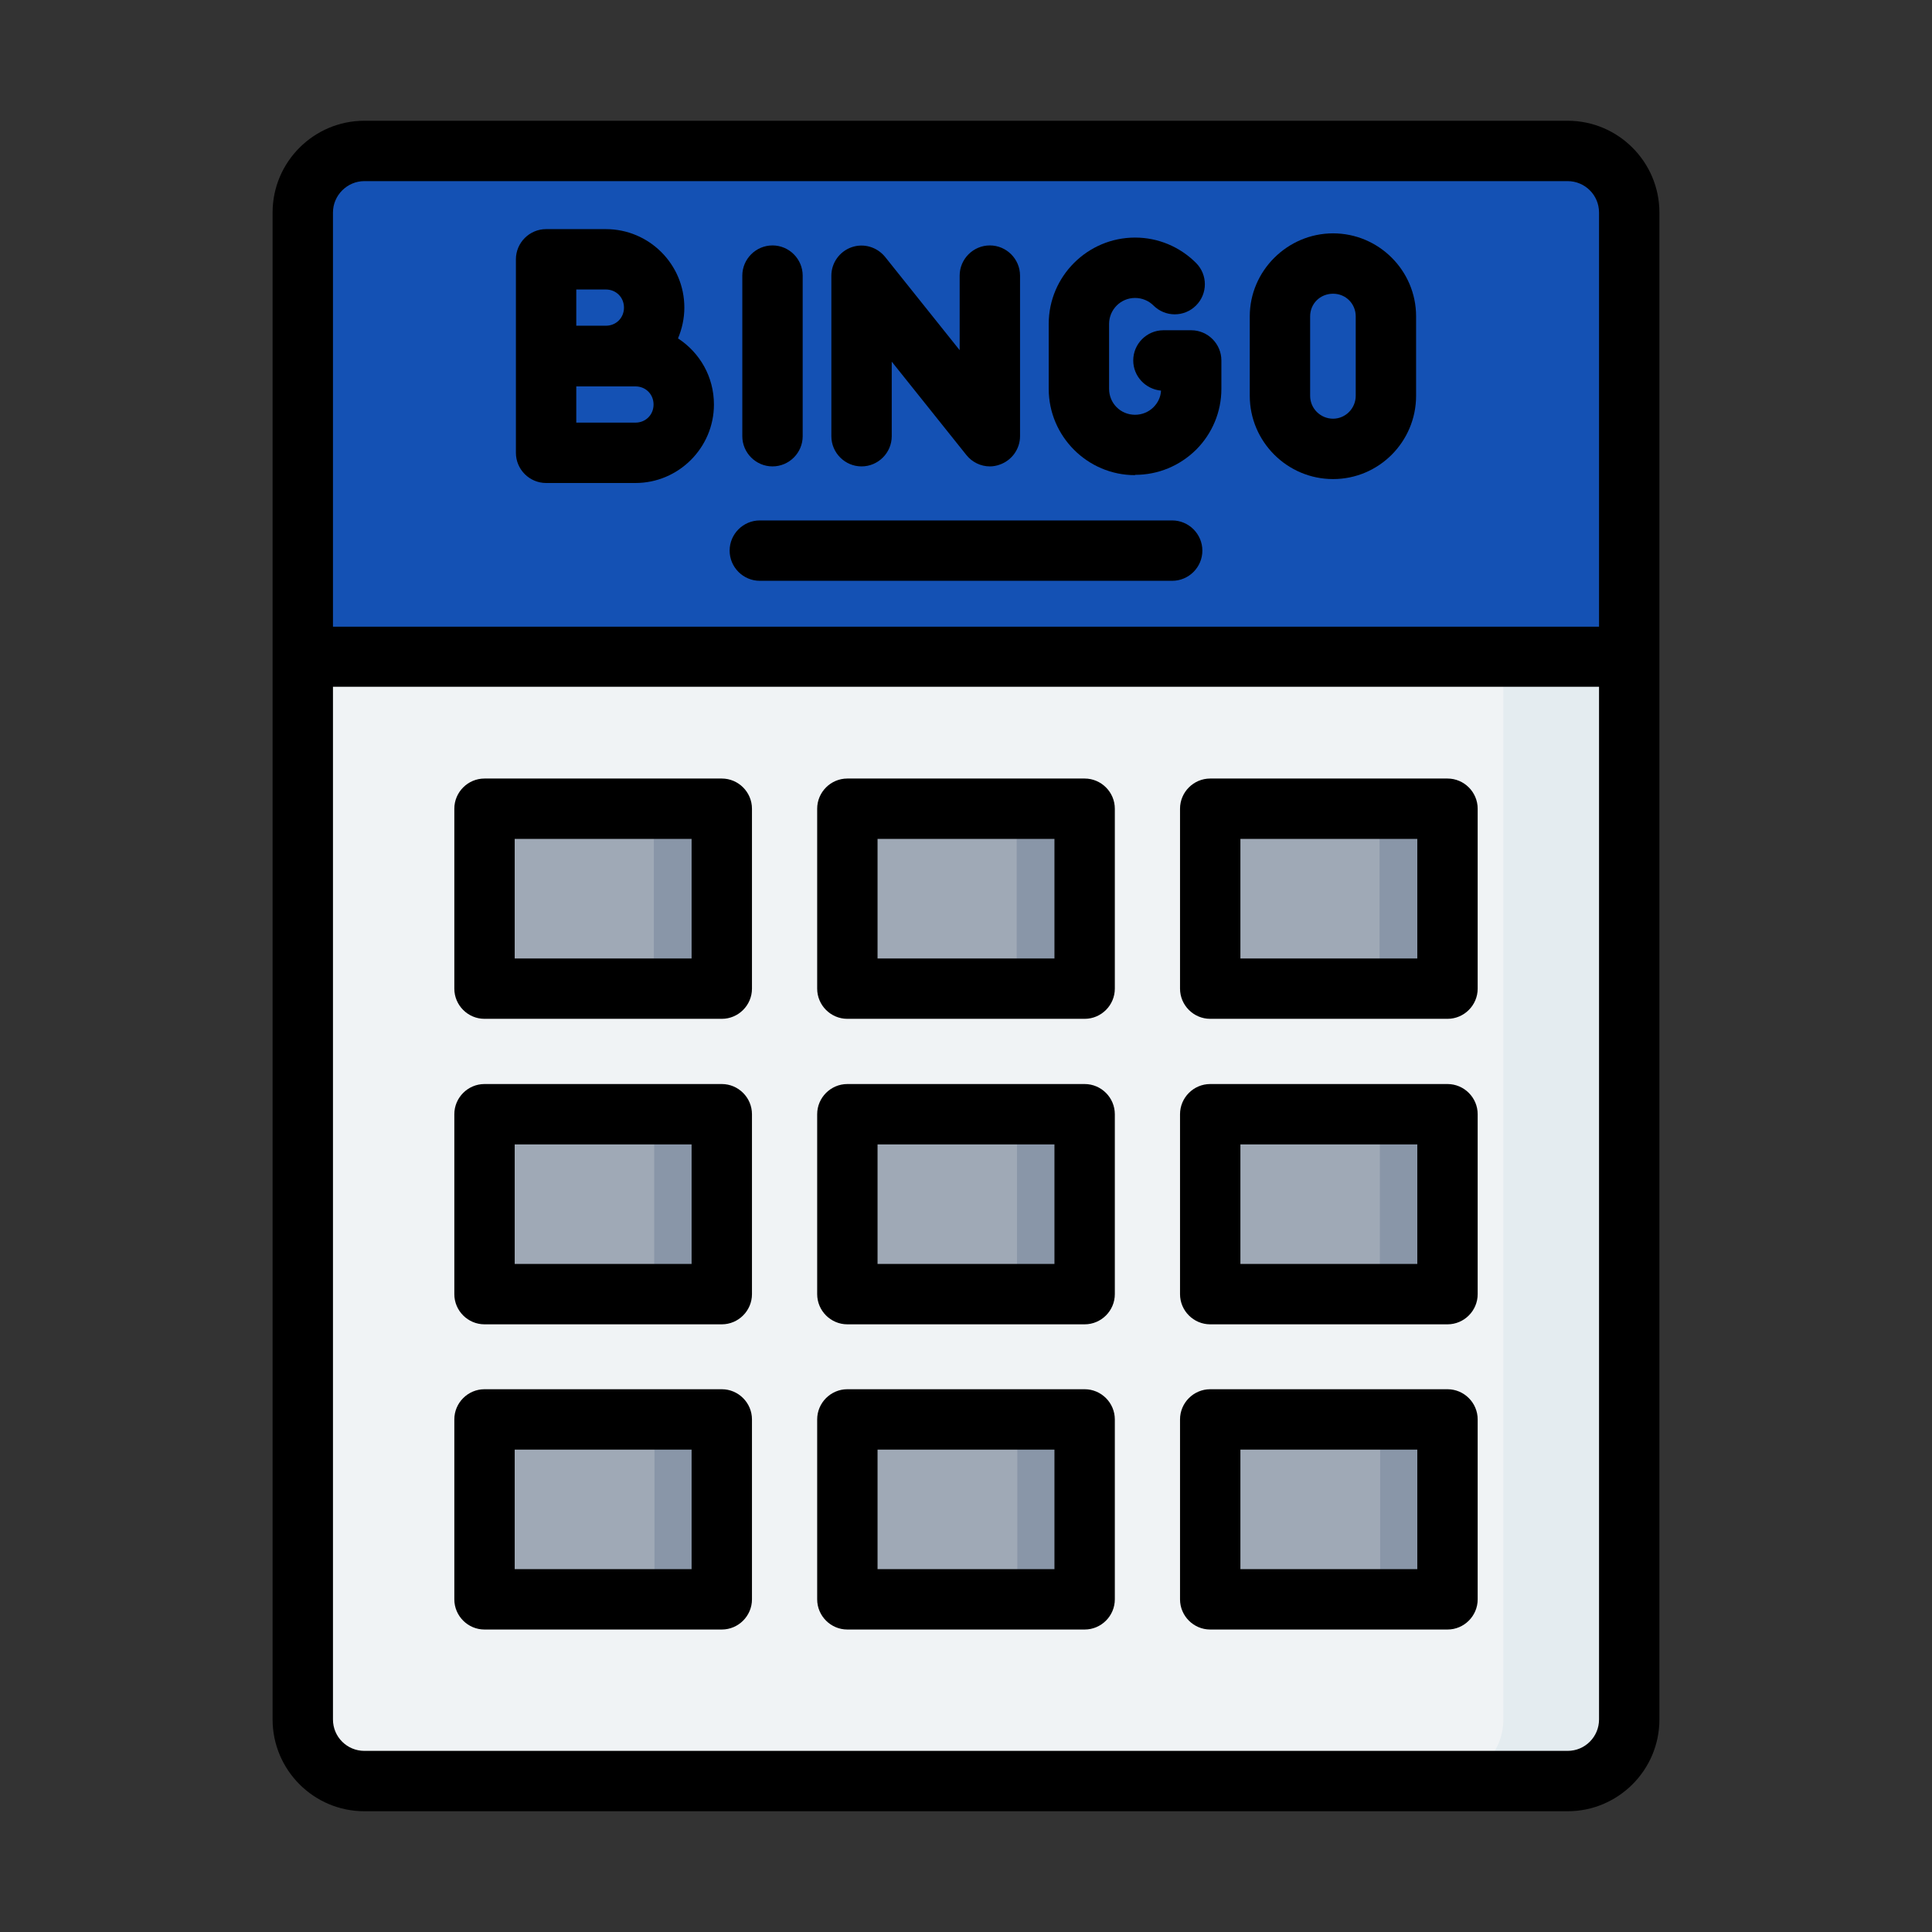 <!DOCTYPE svg PUBLIC "-//W3C//DTD SVG 1.1//EN" "http://www.w3.org/Graphics/SVG/1.1/DTD/svg11.dtd">
<!-- Uploaded to: SVG Repo, www.svgrepo.com, Transformed by: SVG Repo Mixer Tools -->
<svg width="100px" height="100px" viewBox="0 0 64 64" xmlns="http://www.w3.org/2000/svg" fill="#000000">
<rect x="0" y="0" width="64" height="64" fill="#333333" stroke="none"/>
<g id="SVGRepo_bgCarrier" stroke-width="0"/>
<g id="SVGRepo_tracerCarrier" stroke-linecap="round" stroke-linejoin="round"/>
<g id="SVGRepo_iconCarrier"> <g id="a"/> <g id="b"/> <g id="c"/> <g id="d"/> <g id="e"/> <g id="f"> <path d="M12.07,5c-1.13,0-2.04,.91-2.04,2.04v14.72l20.63,3.94,23.31-3.94V7.04c0-1.13-.91-2.04-2.04-2.04H12.07Z" fill="#1451b4" fill-rule="evenodd"/> <path d="M53.97,21.75H10.03V56.96c0,1.13,.91,2.04,2.04,2.04H51.94c1.13,0,2.04-.91,2.04-2.04V21.75Z" fill="#f0f3f5" fill-rule="evenodd"/> <rect fill="#9fa9b6" height="5.96" width="7.86" x="40.09" y="47.02"/> <rect fill="#9fa9b6" height="5.96" width="7.86" x="28.07" y="47.02"/> <rect fill="#9fa9b6" height="5.96" width="7.86" x="16.05" y="47.02"/> <rect fill="#9fa9b6" height="5.96" width="7.86" x="40.09" y="36.91"/> <rect fill="#9fa9b6" height="5.96" width="7.86" x="28.07" y="36.91"/> <rect fill="#9fa9b6" height="5.96" width="7.86" x="16.05" y="36.91"/> <rect fill="#9fa9b6" height="5.96" width="7.86" x="40.09" y="26.79"/> <rect fill="#9fa9b6" height="5.96" width="7.86" x="28.07" y="26.79"/> <rect fill="#9fa9b6" height="5.96" width="7.86" x="16.05" y="26.79"/> <path d="M47.76,5c1.13,0,2.04,.91,2.04,2.04v15.42l4.17-.71V7.04c0-1.13-.91-2.04-2.04-2.04h-4.17Z" fill="#1451b4" fill-rule="evenodd"/> <path d="M49.8,21.75V56.96c0,1.13-.91,2.04-2.04,2.04h4.17c1.13,0,2.04-.91,2.04-2.04V21.75h-4.17Z" fill="#e4ecf0" fill-rule="evenodd"/> <path d="M45.72,52.97h2.22v-5.96h-2.22v5.96Zm-12.02,0h2.22v-5.96h-2.22v5.96Zm-12.02,0h2.22v-5.96h-2.22v5.96Zm24.03-10.11h2.22v-5.96h-2.22v5.96Zm-12.02,0h2.22v-5.96h-2.22v5.96Zm-12.02,0h2.22v-5.96h-2.22v5.96Zm24.03-10.11h2.22v-5.96h-2.22v5.96Zm-12.02,0h2.22v-5.96h-2.22v5.96Zm-12.02,0h2.22v-5.96h-2.22v5.96Z" fill="#8996a8" fill-rule="evenodd"/> <path d="M9.03,7.04V56.96c0,1.67,1.36,3.04,3.04,3.04H51.93c1.67,0,3.04-1.36,3.04-3.04V7.04c0-1.67-1.36-3.04-3.04-3.04H12.07c-1.67,0-3.04,1.36-3.04,3.04ZM51.93,58H12.07c-.57,0-1.04-.46-1.04-1.04V22.75H52.97V56.96c0,.57-.46,1.04-1.04,1.04ZM12.07,6H51.93c.57,0,1.04,.46,1.04,1.04v13.72H11.03V7.04c0-.57,.47-1.04,1.04-1.04Z"/> <path d="M47.95,46.02h-7.86c-.55,0-1,.45-1,1v5.96c0,.55,.45,1,1,1h7.86c.55,0,1-.45,1-1v-5.96c0-.55-.45-1-1-1Zm-1,5.96h-5.86v-3.96h5.86v3.96Z"/> <path d="M35.93,46.02h-7.86c-.55,0-1,.45-1,1v5.96c0,.55,.45,1,1,1h7.86c.55,0,1-.45,1-1v-5.96c0-.55-.45-1-1-1Zm-1,5.96h-5.86v-3.96h5.86v3.96Z"/> <path d="M23.91,46.02h-7.86c-.55,0-1,.45-1,1v5.96c0,.55,.45,1,1,1h7.86c.55,0,1-.45,1-1v-5.96c0-.55-.45-1-1-1Zm-1,5.96h-5.86v-3.96h5.86v3.96Z"/> <path d="M47.95,35.91h-7.86c-.55,0-1,.45-1,1v5.96c0,.55,.45,1,1,1h7.86c.55,0,1-.45,1-1v-5.96c0-.55-.45-1-1-1Zm-1,5.96h-5.86v-3.96h5.86v3.96Z"/> <path d="M35.93,35.91h-7.86c-.55,0-1,.45-1,1v5.96c0,.55,.45,1,1,1h7.86c.55,0,1-.45,1-1v-5.96c0-.55-.45-1-1-1Zm-1,5.96h-5.86v-3.96h5.86v3.96Z"/> <path d="M23.91,35.91h-7.86c-.55,0-1,.45-1,1v5.96c0,.55,.45,1,1,1h7.86c.55,0,1-.45,1-1v-5.96c0-.55-.45-1-1-1Zm-1,5.96h-5.86v-3.96h5.86v3.96Z"/> <path d="M47.95,25.79h-7.86c-.55,0-1,.45-1,1v5.96c0,.55,.45,1,1,1h7.86c.55,0,1-.45,1-1v-5.96c0-.55-.45-1-1-1Zm-1,5.96h-5.86v-3.96h5.86v3.96Z"/> <path d="M35.93,25.79h-7.86c-.55,0-1,.45-1,1v5.96c0,.55,.45,1,1,1h7.86c.55,0,1-.45,1-1v-5.96c0-.55-.45-1-1-1Zm-1,5.96h-5.86v-3.96h5.86v3.96Z"/> <path d="M23.91,25.79h-7.86c-.55,0-1,.45-1,1v5.96c0,.55,.45,1,1,1h7.86c.55,0,1-.45,1-1v-5.96c0-.55-.45-1-1-1Zm-1,5.96h-5.86v-3.96h5.86v3.96Z"/> <path d="M18.09,16h2.96c1.43,0,2.6-1.17,2.6-2.6,0-.92-.47-1.72-1.19-2.19,.13-.31,.21-.66,.21-1.02,0-1.44-1.17-2.6-2.6-2.6h-1.98c-.55,0-1,.45-1,1v6.41c0,.55,.45,1,1,1Zm1-6.41h.98c.34,0,.6,.26,.6,.6s-.26,.6-.6,.6h-.98v-1.21Zm0,3.21h1.96c.34,0,.6,.26,.6,.6s-.26,.6-.6,.6h-1.96v-1.21Z"/> <path d="M25.59,15.45c.55,0,1-.45,1-1v-5.32c0-.55-.45-1-1-1s-1,.45-1,1v5.32c0,.55,.45,1,1,1Z"/> <path d="M28.54,15.45c.55,0,1-.45,1-1v-2.47l2.47,3.09c.19,.24,.48,.38,.78,.38,.11,0,.22-.02,.33-.06,.4-.14,.67-.52,.67-.94v-5.32c0-.55-.45-1-1-1s-1,.45-1,1v2.47l-2.47-3.09c-.27-.33-.71-.46-1.11-.32-.4,.14-.67,.52-.67,.94v5.32c0,.55,.45,1,1,1Z"/> <path d="M37.6,15.73c.77,0,1.48-.3,2.02-.83,.54-.54,.84-1.26,.84-2.02v-.94c0-.55-.45-1-1-1h-.92c-.55,0-1,.45-1,1,0,.52,.4,.95,.92,1-.01,.21-.1,.4-.25,.55-.16,.16-.38,.25-.61,.25-.48,0-.86-.38-.86-.86v-2.15c0-.47,.38-.86,.86-.86,.23,0,.45,.09,.61,.25,.39,.39,1.02,.39,1.41,0s.39-1.02,0-1.41c-.54-.54-1.26-.84-2.02-.84-1.57,0-2.86,1.28-2.86,2.86v2.15c0,1.57,1.28,2.86,2.86,2.86Z"/> <path d="M44.16,15.87c1.52,0,2.75-1.24,2.75-2.76v-2.63c0-1.52-1.24-2.75-2.75-2.75s-2.76,1.24-2.76,2.75v2.63c0,1.52,1.24,2.76,2.76,2.76Zm-.76-5.39c0-.42,.33-.75,.76-.75s.75,.34,.75,.75v2.63c0,.42-.34,.76-.75,.76s-.76-.33-.76-.76v-2.63Z"/> <path d="M25.17,19.24h13.66c.55,0,1-.45,1-1s-.45-1-1-1h-13.66c-.55,0-1,.45-1,1s.45,1,1,1Z"/> </g> <g id="g"/> <g id="h"/> <g id="i"/> <g id="j"/> <g id="k"/> <g id="l"/> <g id="m"/> <g id="n"/> <g id="o"/> <g id="p"/> <g id="q"/> <g id="r"/> <g id="s"/> <g id="t"/> <g id="u"/> <g id="v"/> <g id="w"/> <g id="x"/> <g id="y"/> <g id="a`"/> <g id="aa"/> <g id="ab"/> <g id="ac"/> <g id="ad"/> <g id="ae"/> <g id="af"/> <g id="ag"/> <g id="ah"/> <g id="ai"/> <g id="aj"/> <g id="ak"/> <g id="al"/> <g id="am"/> <g id="an"/> <g id="ao"/> <g id="ap"/> <g id="aq"/> <g id="ar"/> <g id="as"/> <g id="at"/> <g id="au"/> <g id="av"/> <g id="aw"/> <g id="ax"/> </g>
</svg>